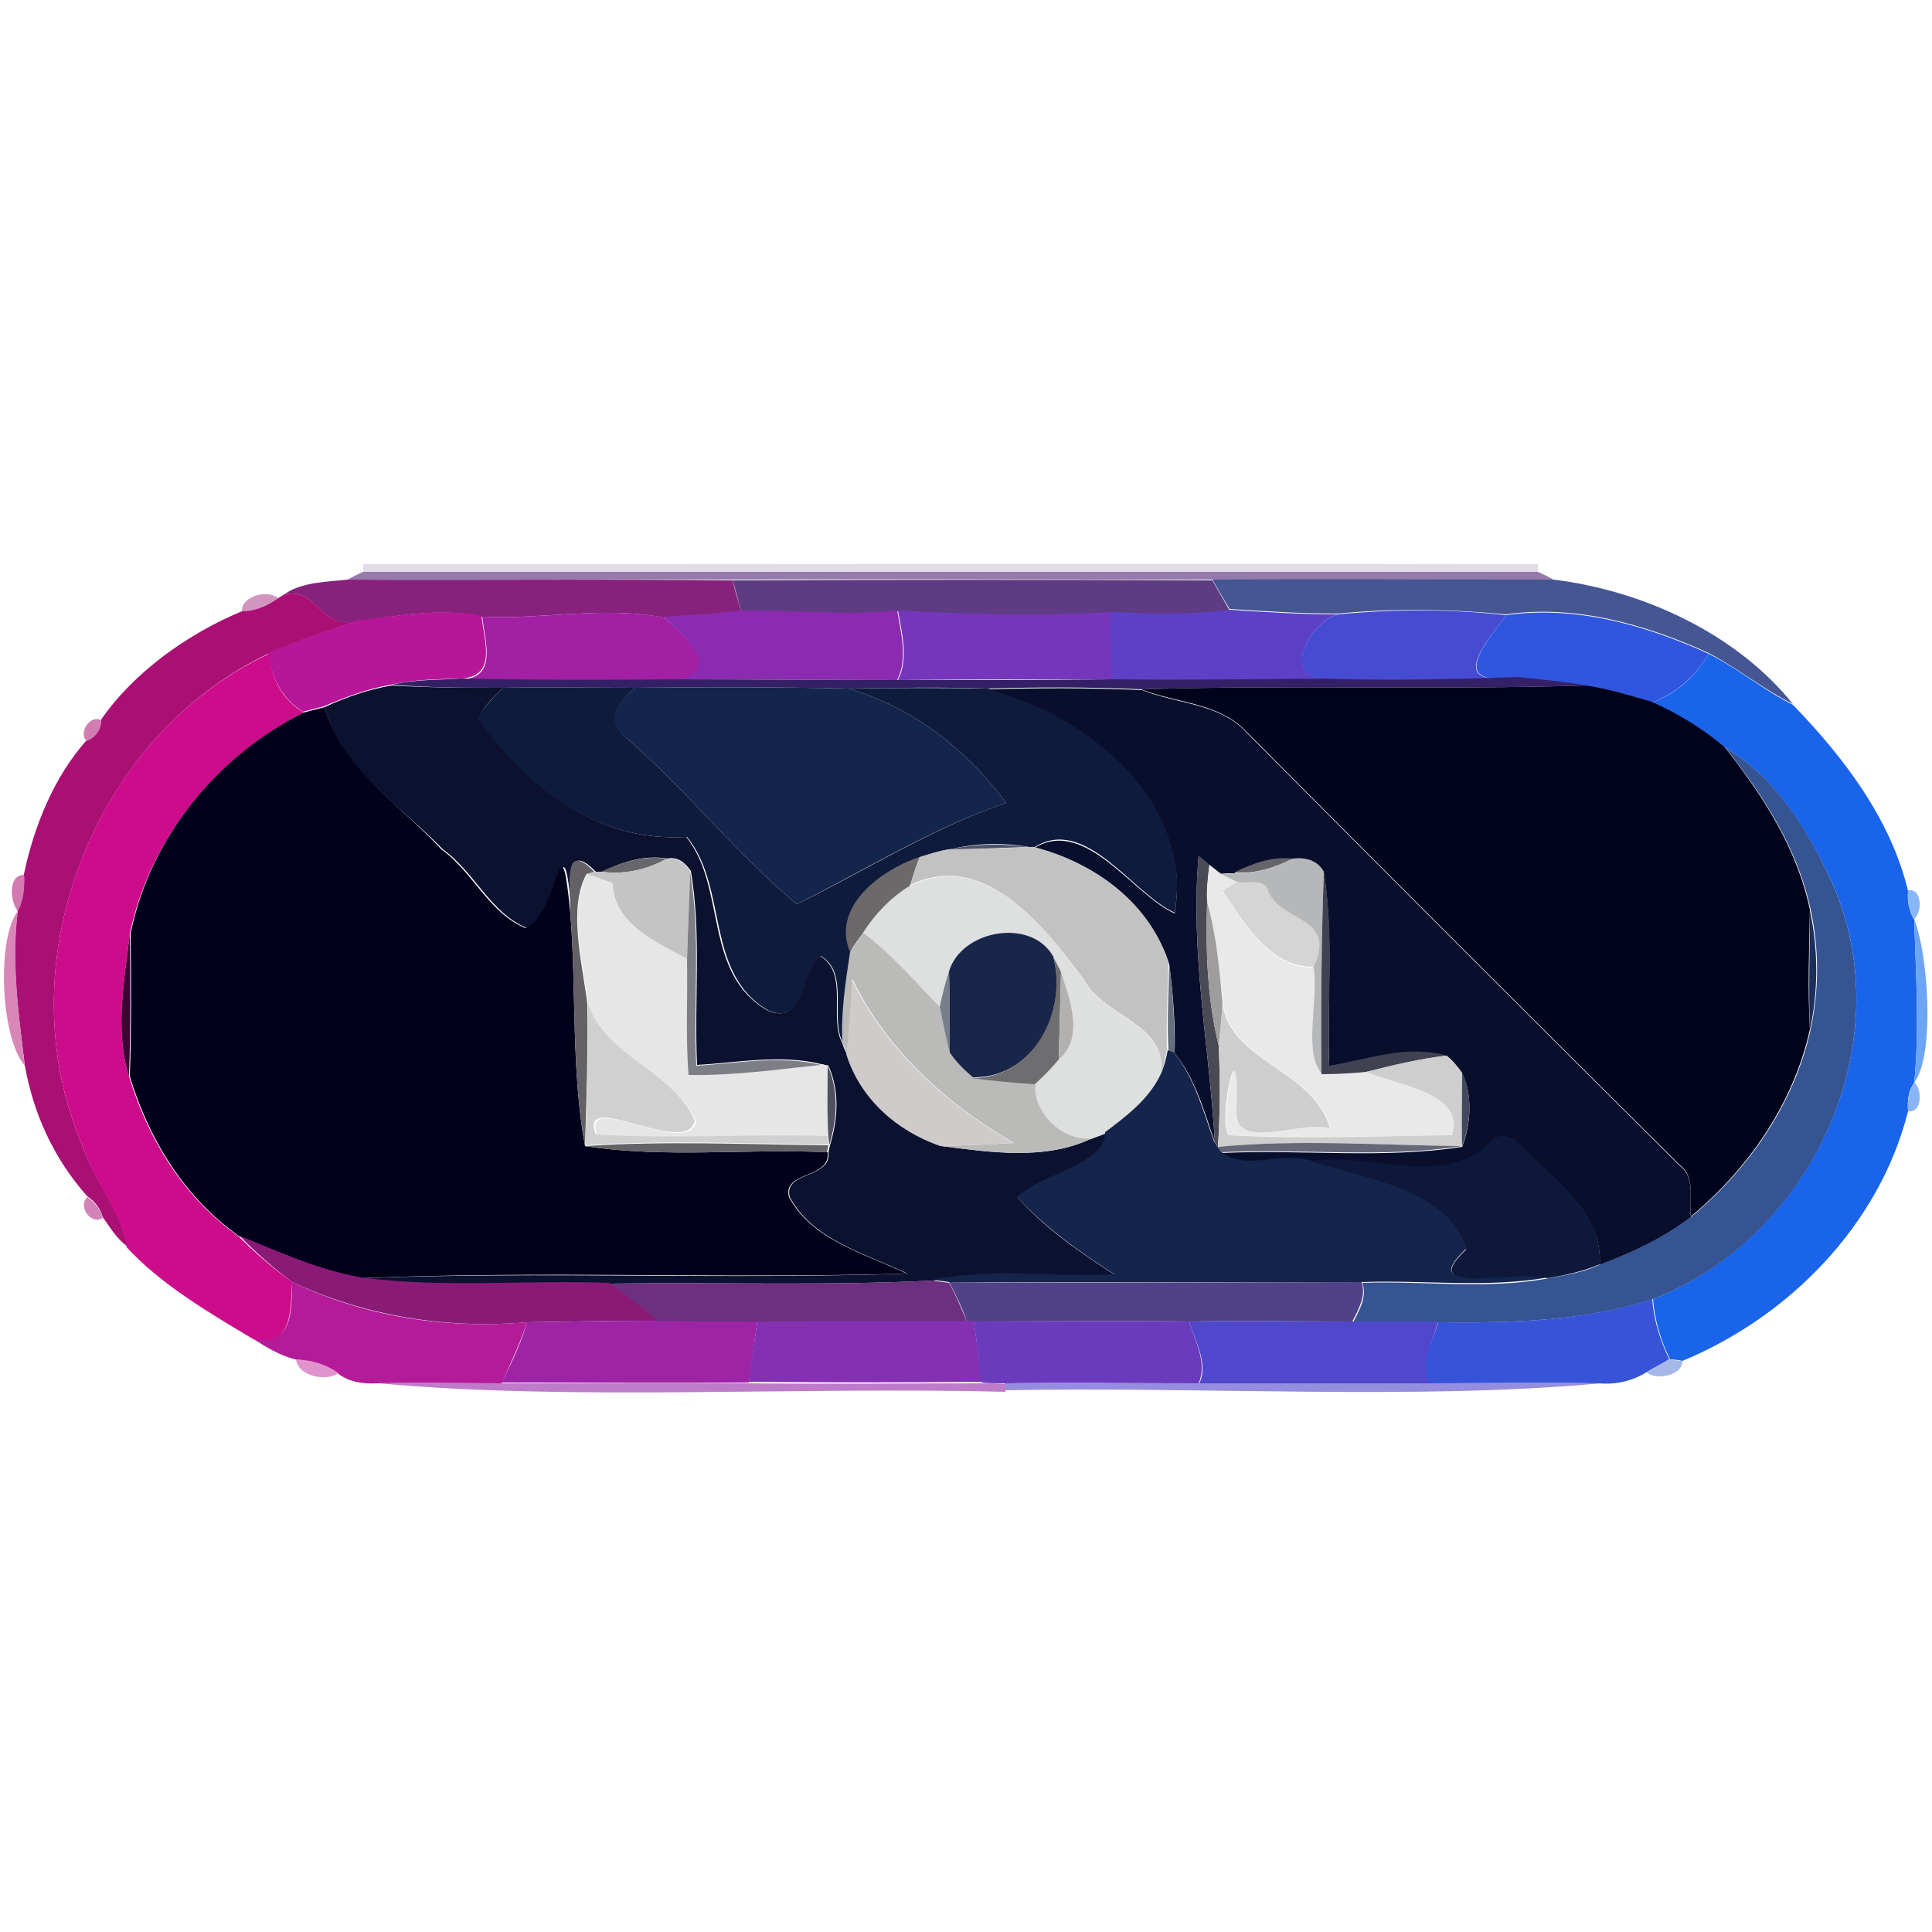 <?xml version="1.0" encoding="utf-8"?>
<!-- Generator: Adobe Illustrator 26.0.3, SVG Export Plug-In . SVG Version: 6.00 Build 0)  -->
<svg version="1.1" id="Layer_1" xmlns="http://www.w3.org/2000/svg" xmlns:xlink="http://www.w3.org/1999/xlink" x="0px" y="0px"
	 viewBox="0 0 250 250" style="enable-background:new 0 0 250 250;" xml:space="preserve">
<style type="text/css">
	.st0{fill:#E3DBE8;}
	.st1{fill:#967AAB;}
	.st2{fill:#87227C;}
	.st3{fill:#5F3B83;}
	.st4{fill:#455693;}
	.st5{fill:#D295C1;}
	.st6{fill:#AA0F74;}
	.st7{fill:#B71698;}
	.st8{fill:#A220A4;}
	.st9{fill:#8B2BAF;}
	.st10{fill:#7536BC;}
	.st11{fill:#5C41C7;}
	.st12{fill:#464BD2;}
	.st13{fill:#3055DE;}
	.st14{fill:#CD0C8B;}
	.st15{fill:#1A64EA;}
	.st16{fill:#342066;}
	.st17{fill:#0C112F;}
	.st18{fill:#0F1B3D;}
	.st19{fill:#14254C;}
	.st20{fill:#080E2C;}
	.st21{fill:#01021C;}
	.st22{fill:#02011B;}
	.st23{fill:#D17CB3;}
	.st24{fill:#365491;}
	.st25{fill:#4D5468;}
	.st26{fill:#C2C2C2;}
	.st27{fill:#636165;}
	.st28{fill:#66666B;}
	.st29{fill:#C4C4C4;}
	.st30{fill:#6B696A;}
	.st31{fill:#494A53;}
	.st32{fill:#666469;}
	.st33{fill:#B6B7B9;}
	.st34{fill:#E9E9E9;}
	.st35{fill:#D479B2;}
	.st36{fill:#E6E6E6;}
	.st37{fill:#7E7F86;}
	.st38{fill:#DEDFDF;}
	.st39{fill:#404151;}
	.st40{fill:#D4D5D4;}
	.st41{fill:#89B6F9;}
	.st42{fill:#9E9C9D;}
	.st43{fill:#D886B8;}
	.st44{fill:#1D2F5C;}
	.st45{fill:#6DA4F4;}
	.st46{fill:#3E0335;}
	.st47{fill:#BABAB9;}
	.st48{fill:#18264A;}
	.st49{fill:#6E6D6F;}
	.st50{fill:#676E7D;}
	.st51{fill:#787E8D;}
	.st52{fill:#B3B1B0;}
	.st53{fill:#CECBCA;}
	.st54{fill:#D1D0D0;}
	.st55{fill:#CECECE;}
	.st56{fill:#15244A;}
	.st57{fill:#505161;}
	.st58{fill:#44485C;}
	.st59{fill:#89B4F6;}
	.st60{fill:#0D183B;}
	.st61{fill:#636368;}
	.st62{fill:#666877;}
	.st63{fill:#D383B7;}
	.st64{fill:#891B77;}
	.st65{fill:#B41B98;}
	.st66{fill:#6D2F7F;}
	.st67{fill:#514287;}
	.st68{fill:#3754D9;}
	.st69{fill:#9C24A5;}
	.st70{fill:#8330B2;}
	.st71{fill:#6B3BBE;}
	.st72{fill:#5147CC;}
	.st73{fill:#E193CE;}
	.st74{fill:#A6B8E9;}
	.st75{fill:#BE7BCA;}
	.st76{fill:#958DE0;}
</style>
<g id="_x23_e3dbe8ff">
	<path class="st0" d="M47,73c50.7,0,101.3-0.1,152,0L199,74c-50.7,0-101.4,0-152,0L47,73z"/>
</g>
<g id="_x23_967aabff">
	<path class="st1" d="M45,75c0.5-0.3,1.5-0.8,2-1c50.7,0,101.3,0,152,0c0.5,0.2,1.5,0.7,2,1c-14.7,0.1-29.4,0-44.1,0
		c-20.7,0-41.4-0.1-62.1,0C78.2,74.9,61.6,75.1,45,75z"/>
</g>
<g id="_x23_87227cff">
	<path class="st2" d="M36.8,76.9c2.2-1.6,5.5-1.6,8.2-1.9c16.6,0.1,33.2-0.1,49.8,0.1c0.3,1.3,0.7,2.6,1.1,4
		c-3.4,0.4-6.7,0.6-10.1,0.8c-7.8-1.5-15.6,0.3-23.5-0.1c-5.4-1.2-10.8-0.1-16.1,0.6C41.4,81.6,41.2,76,36.8,76.9z"/>
</g>
<g id="_x23_5f3b83ff">
	<path class="st3" d="M94.8,75.1c20.7-0.1,41.4-0.1,62.1,0c0.7,1.3,1.5,2.6,2.2,3.9c-5.1,0.7-10.2,0.6-15.3,0.3
		c-9.2,0.4-18.4,0.3-27.7-0.2c-6.7,0.7-13.5-0.1-20.2,0C95.5,77.7,95.2,76.4,94.8,75.1z"/>
</g>
<g id="_x23_455693ff">
	<path class="st4" d="M156.9,75c14.7-0.1,29.4,0,44.1,0c11.5,1.4,23.6,6.9,31,16.1c-3.8-1.9-7.1-4.6-10.9-6.6
		c-8.1-3.7-17.3-6.3-26.2-5c-7.3-0.7-14.6-0.8-21.8-0.1c-4.7,0-9.3-0.3-14-0.6C158.4,77.6,157.6,76.3,156.9,75z"/>
</g>
<g id="_x23_d295c1ff">
	<path class="st5" d="M31.3,79.1c-0.1-1.9,3.2-2.9,4.7-1.7C34.6,78.4,33,79.1,31.3,79.1z"/>
</g>
<g id="_x23_aa0f74ff">
	<path class="st6" d="M36,77.4l0.8-0.5c4.5-0.9,4.6,4.8,9.5,3.4c-3.8,1.4-7.7,2.5-11.4,4.2C11.8,95.4,0.6,125,10.7,148.3
		c1.5,4.5,4.9,8.3,5.8,13c-1.4-1-2.2-2.4-3.2-3.8c-0.3-1.1-1-2-2-2.7c-4.3-4.8-7-10.7-8.1-17c-0.8-6.6-1.8-13.3-0.9-20
		c0.7-1.5,0.9-3.1,0.8-4.7c1.3-6.2,3.9-12.6,8.1-17.3c1.1-0.4,1.9-1.4,1.9-2.7C17.3,87,24.3,82,31.3,79.1C33,79.1,34.6,78.4,36,77.4
		z"/>
</g>
<g id="_x23_b71698ff">
	<path class="st7" d="M46.2,80.3c5.4-0.6,10.8-1.7,16.1-0.6c0.4,3.4,2,7.8-2.6,8.1c-3,0.1-6.1,0.1-9.1,0.8c-3,0.5-5.9,1.6-8.7,2.8
		c-0.7,0.2-2,0.5-2.7,0.7c-2.7-1.7-4.1-4.4-4.5-7.6C38.5,82.8,42.4,81.7,46.2,80.3z"/>
</g>
<g id="_x23_a220a4ff">
	<path class="st8" d="M62.4,79.8c7.8,0.4,15.6-1.4,23.5,0.1c2.5,2.2,8.1,6.9,2,8.1c-9.3,0.1-18.7,0.1-28-0.1
		C64.3,87.6,62.8,83.2,62.4,79.8z"/>
</g>
<g id="_x23_8b2bafff">
	<path class="st9" d="M85.8,79.8c3.4-0.2,6.8-0.4,10.1-0.8c6.7-0.1,13.5,0.7,20.2,0c0.5,3,1.4,6.2,0,9c-9.4,0-18.8-0.1-28.3-0.1
		C93.9,86.7,88.3,82.1,85.8,79.8z"/>
</g>
<g id="_x23_7536bcff">
	<path class="st10" d="M116.2,79c9.2,0.5,18.4,0.7,27.7,0.2c-0.3,2.9,0,5.8,0.2,8.7c-9.3,0-18.6,0-27.9,0.1
		C117.6,85.2,116.7,82,116.2,79z"/>
</g>
<g id="_x23_5c41c7ff">
	<path class="st11" d="M143.8,79.2c5.1,0.2,10.2,0.4,15.3-0.3c4.6,0.3,9.3,0.6,14,0.6c-3.5,1-7.3,7.8-1.9,8.4
		c-9.1,0.1-18.1,0.2-27.2,0.1C143.8,85.1,143.5,82.2,143.8,79.2z"/>
</g>
<g id="_x23_464bd2ff">
	<path class="st12" d="M173.1,79.5c7.3-0.7,14.6-0.7,21.8,0.1c-3.3,4.4-7.4,9.2,1.3,8.1c-8.3,0.3-16.7,0.5-25.1,0.2
		C165.8,87.3,169.6,80.5,173.1,79.5z"/>
</g>
<g id="_x23_3055deff">
	<path class="st13" d="M194.9,79.6c8.9-1.3,18.1,1.3,26.2,5c-1.7,2.9-4.2,5.1-7.3,6.3c-2.8-0.8-5.6-1.8-8.5-2.1c-3-0.4-6-0.8-9-1.1
		C187.6,88.8,191.6,84,194.9,79.6z"/>
</g>
<g id="_x23_cd0c8bff">
	<path class="st14" d="M10.7,148.3C0.6,125,11.8,95.4,34.8,84.6c0.3,3.2,1.7,5.9,4.5,7.6c-11.2,5.7-19.9,16.2-22.5,28.6
		c-0.7,6-2,12.6-0.1,18.5c2.5,8.2,7.1,15.7,14.2,20.7c2.1,2.1,4.4,4.1,6.9,5.9c-0.2,3.5,0.1,8.6-5,7.4c-5.7-3.4-12-7.1-16.4-11.9
		C15.6,156.6,12.2,152.9,10.7,148.3z"/>
</g>
<g id="_x23_1a64eaff">
	<path class="st15" d="M213.8,90.9c3.2-1.2,5.6-3.4,7.3-6.3c3.8,1.9,7.1,4.7,10.9,6.6c6.5,6.7,12.7,14.8,14.9,24.1
		c-0.1,1.3,0.1,2.6,0.8,3.7c0.2,7,0.7,14.1,0,21.1c-0.8,1.1-0.9,2.4-0.8,3.7c-3.7,14.7-15.4,26.6-29.2,32.3
		c-0.4-0.1-1.2-0.2-1.6-0.2c-1.2-2.4-2-5.1-2.2-7.8c20.9-8.2,32.6-34,22.8-54.7c-3.1-6.4-7.2-13-13.5-16.7
		C220.3,94.3,217.1,92.4,213.8,90.9z"/>
</g>
<g id="_x23_342066ff">
	<path class="st16" d="M50.7,88.6c3-0.7,6-0.6,9.1-0.8c9.3,0.2,18.7,0.2,28,0.1c9.4,0,18.8,0.1,28.3,0.1c9.3,0,18.6,0,27.9-0.1
		c9.1,0.1,18.1,0,27.2-0.1c8.4,0.3,16.7,0.1,25.1-0.2c3,0.3,6,0.6,9,1.1c-19.2,0.6-38.3-0.1-57.5,0.5c-6.7-0.3-13.3-0.3-20-0.1
		c-6-0.2-12-0.1-18,0c-9.2-0.2-18.4-0.2-27.6-0.1c-5.7,0-11.4-0.1-17.1,0C60.3,89,55.5,89,50.7,88.6z"/>
</g>
<g id="_x23_0c112fff">
	<path class="st17" d="M42,91.5c2.8-1.3,5.7-2.3,8.7-2.8C55.5,89,60.3,89,65.1,89c-1.3,1.2-2.5,2.4-3.2,4c6.5,8.8,15.2,16,26.9,15.3
		c5.3,6.6,2.1,17.7,10.6,22.5c4.9,1.9,3.9-5,6.7-7.1c3.8,2.2,1.1,8,2.9,11.3c0.1,0.4,0.4,1.1,0.6,1.4c1.8,5.7,6.6,10,12.2,11.9
		c6.4,0.8,13.4,1.9,19.5-1c0.4-0.2,1.4-0.5,1.8-0.7c0.1,4.2-8.2,5.3-11.4,8.4c3.6,4,8.1,7.1,12.6,10c-7.8,0.4-15.8-0.9-23.5,0.7
		c-13.9,0.7-27.9,0.2-41.9,0.4c-10.7-0.4-21.5,0.7-32.1-0.7c23.5-0.9,47.1,0.2,70.6-0.6c-5.4-2.6-12.2-4.3-15.2-9.9
		c-0.9-3.4,5.4-2.3,5-5.8l0.2-0.9c1.2-4,1.1-7.4-0.2-10.3l-0.9-0.2c-5.3-1.3-10.8-0.2-16.1,0.1c-0.4-8.4,0.6-16.8-0.8-25.1
		c-0.7-1-1.7-1.9-3-1.6c-3-0.5-5.8,0.4-8.5,1.7l-0.8,0c-4.1-4.2-3.1,1.8-3.1,5.4c-1.3-13.6-1.3,0-5.8,1.9c-4.8-2-6.8-7.3-10.9-10.2
		C51.7,104.1,44.2,99.5,42,91.5z"/>
</g>
<g id="_x23_0f1b3dff">
	<path class="st18" d="M65.1,89c5.7-0.1,11.4,0,17.1,0c-2.3,1.9-4,4.3-0.9,6.7c7.7,6.7,14.1,14.9,21.8,21.3
		c8.8-4.3,17.8-10,27.1-13.1c-5.2-7-12-12.3-20.4-14.8c6-0.1,12-0.1,18,0c12.8,3.2,26.8,14.3,24.2,29c-5.4-2.4-11.5-12.6-18.1-8.5
		l-0.7,0c-3.5-0.6-6.9-0.5-10.3,0.3c-1.3,0.2-2.6,0.6-3.8,1c-4.9,1.6-11.5,6.4-9,12.3c-0.6,3.9-1.2,7.9-1,11.8
		c-1.8-3.3,0.9-9.1-2.9-11.3c-2.8,2.1-1.8,9-6.7,7.1c-8.4-4.8-5.2-15.9-10.6-22.5C77.1,109,68.3,101.9,61.8,93
		C62.6,91.5,63.8,90.2,65.1,89z"/>
</g>
<g id="_x23_14254cff">
	<path class="st19" d="M82.2,89c9.2-0.1,18.4-0.1,27.6,0.1c8.4,2.5,15.2,7.8,20.4,14.8c-9.3,3.1-18.3,8.7-27.1,13.1
		c-7.7-6.4-14.1-14.6-21.8-21.3C78.1,93.4,79.8,90.9,82.2,89z"/>
</g>
<g id="_x23_080e2cff">
	<path class="st20" d="M127.8,89.2c6.7-0.2,13.3-0.2,20,0.1c4.5,1.8,10.1,1.7,13.5,5.5c18.6,18.7,37.3,37.4,56,56
		c2.2,1.6,1.2,4.4,1.5,6.7c-3.5,2.7-7.6,4.6-11.8,6.2c0.4-6.9-6-11-10.2-15.4c-1-1.2-2.8-1.8-4-0.4c-6.1,6.1-15.7,1.2-23.1,2.5
		c-3.5-1.2-8.8,1.4-11.7-1.2c10.4-0.5,21,0.8,31.2-0.8c1.1-2.8,1.4-6.7,0-9.5c-0.6-0.8-1.2-1.6-2-2.2c-5.1-1.4-10.1,0.5-15.2,1.3
		c-0.3-8.4,0.6-16.8-0.7-25.1c-0.8-1.5-2.4-1.9-4-1.7c-2.7-0.3-5.2,0.6-7.6,1.8c-0.4,0-1.4,0-1.8,0.1c-0.3-0.3-1-0.8-1.4-1.1
		c-0.4-0.3-1.1-0.9-1.4-1.2c-1.1,12.4,1.4,24.7,2.1,37c-1.4-4-2.5-8.2-5.2-11.5c0.1-3.8-0.2-7.7-0.7-11.5c-2.5-8-9.7-13.1-17.4-15.1
		c6.6-4,12.8,6.2,18.1,8.5C154.5,103.5,140.5,92.4,127.8,89.2z"/>
</g>
<g id="_x23_01021cff">
	<path class="st21" d="M147.7,89.2c19.2-0.6,38.3,0.1,57.5-0.5c2.9,0.4,5.7,1.3,8.5,2.1c3.4,1.5,6.5,3.4,9.4,5.8
		c5,6.3,9.4,13.1,11.1,21.1c-0.1,5.2-0.3,10.3,0,15.5c-2.1,9.5-7.9,18-15.4,24.2c-0.3-2.3,0.7-5.1-1.5-6.7
		c-18.7-18.6-37.4-37.3-56-56C157.8,90.9,152.2,91,147.7,89.2z"/>
</g>
<g id="_x23_02011bff">
	<path class="st22" d="M39.3,92.2c0.7-0.2,2-0.5,2.7-0.7c2.3,8,9.8,12.6,15.1,18.4c4.1,2.9,6.1,8.2,10.9,10.2
		c4.4-1.9,4.5-15.5,5.8-1.9c0.8,10,0.1,20.3,1.9,30.1c10.3,1.6,20.9,0.3,31.4,0.8c0.4,3.5-5.9,2.4-5,5.8c3,5.6,9.8,7.3,15.2,9.9
		c-23.5,0.7-47.1-0.4-70.6,0.6c-5.5-1-10.6-3.4-15.7-5.4c-7.1-5-11.7-12.5-14.2-20.7c0.2-6.2,0.2-12.3,0.1-18.5
		C19.4,108.4,28.1,97.8,39.3,92.2z"/>
</g>
<g id="_x23_d17cb3ff">
	<path class="st23" d="M11.2,95.9c-1.1-1.1,0.5-3.5,1.9-2.7C13.1,94.5,12.3,95.5,11.2,95.9z"/>
</g>
<g id="_x23_365491ff">
	<path class="st24" d="M223.2,96.7c6.3,3.7,10.4,10.2,13.5,16.7c9.8,20.7-1.9,46.6-22.8,54.7c-8.9,2.9-18.4,3.1-27.7,3
		c-3.7,0-7.4,0-11.1,0c0.8-1.6,1.8-3.2,1.2-5.1c8-0.3,16.2,0.9,24.1-0.6c2.3-0.4,4.6-0.8,6.7-1.8c4.2-1.6,8.3-3.5,11.8-6.2
		c7.5-6.2,13.3-14.7,15.4-24.2c1.1-5.1,1.1-10.4,0-15.5C232.6,109.8,228.2,102.9,223.2,96.7z"/>
</g>
<g id="_x23_4d5468ff">
	<path class="st25" d="M122.8,109.9c3.4-0.7,6.8-0.8,10.3-0.3C129.7,109.7,126.2,109.9,122.8,109.9z"/>
</g>
<g id="_x23_c2c2c2ff">
	<path class="st26" d="M119,110.9c1.3-0.4,2.5-0.8,3.8-1c3.4,0,6.9-0.1,10.3-0.3l0.7,0c7.8,2,15,7.2,17.4,15.1
		c-0.1,3.7-0.3,7.5-0.2,11.2c-0.2,1.1-0.5,2.2-0.8,3.2c1-6.7-7.3-7.4-10-12.4c-5.2-7-13-16.9-22.6-12.1
		C118.1,113.4,118.5,112.2,119,110.9z"/>
</g>
<g id="_x23_636165ff">
	<path class="st27" d="M73.8,118.2c0-3.6-1-9.6,3.1-5.4l-1,0.3c-2.4,4.3-0.6,11.4,0.1,16.7c0.1,6.1-0.1,12.3-0.3,18.4
		C73.9,138.5,74.6,128.2,73.8,118.2z"/>
</g>
<g id="_x23_66666bff">
	<path class="st28" d="M77.8,112.8c2.7-1.3,5.5-2.1,8.5-1.7C83.6,112.6,80.7,113.2,77.8,112.8z"/>
</g>
<g id="_x23_c4c4c4ff">
	<path class="st29" d="M86.3,111.1c1.3-0.2,2.3,0.6,3,1.6c-0.1,3.8-0.3,7.6-0.4,11.4c-4-2.2-9.6-4.6-9.7-9.8
		c-1.1-0.5-2.2-0.8-3.3-1.2l1-0.3l0.8,0C80.7,113.2,83.6,112.6,86.3,111.1z"/>
</g>
<g id="_x23_6b696aff">
	<path class="st30" d="M110,123.2c-2.5-5.9,4.1-10.7,9-12.3c-0.5,1.2-0.9,2.5-1.3,3.8c-2.4,1.6-4.5,3.6-6,6
		C111.1,121.5,110.5,122.3,110,123.2z"/>
</g>
<g id="_x23_494a53ff">
	<path class="st31" d="M155.1,110.7c0.4,0.3,1.1,0.9,1.4,1.2c-0.2,1.6-0.4,3.2-0.3,4.8c-0.2,6.2,0,12.5,1.5,18.6
		c0.2,4.4,0.2,8.7-0.1,13.1l-0.4-0.6C156.5,135.4,154,123.2,155.1,110.7z"/>
</g>
<g id="_x23_666469ff">
	<path class="st32" d="M159.7,112.9c2.4-1.2,4.9-2.1,7.6-1.8C164.9,112.3,162.4,113.1,159.7,112.9z"/>
</g>
<g id="_x23_b6b7b9ff">
	<path class="st33" d="M167.3,111.1c1.6-0.2,3.2,0.2,4,1.7c-0.3,8.7-0.4,17.5-0.3,26.2c-2.5-2.7-0.4-9.4-1.1-13.8
		c3.1-6.8-4.5-5.6-6-10.1c-0.7-1.4-2.6-0.6-3.9-0.9c-0.5-0.3-1.6-0.9-2.2-1.1c0.4,0,1.4,0,1.8-0.1
		C162.4,113.1,164.9,112.3,167.3,111.1z"/>
</g>
<g id="_x23_e9e9e9ff">
	<path class="st34" d="M156.2,116.7c0-1.6,0.1-3.2,0.3-4.8c0.4,0.3,1,0.8,1.4,1.1c0.5,0.3,1.6,0.9,2.2,1.1c-0.5,0.3-1.4,1-1.9,1.3
		c2.8,4.1,6.1,9.9,11.8,9.8c0.6,4.5-1.4,11.1,1.1,13.8c1.9,0.1,3.9-0.1,5.8-0.3c4.3,1.8,12.8,2.7,11.1,8.2c-9.6,0.1-19.3,0.4-28.9,0
		c-1.5-1.7,1.5-15.9,1-2.9c0,5,8.7,0.9,12.1,2c-2.3-7.8-12.9-8.5-13.9-16.2C157.8,125.4,157.4,121,156.2,116.7z"/>
</g>
<g id="_x23_d479b2ff">
	<path class="st35" d="M2.3,117.9c-1-1.2-1.3-4.7,0.8-4.7C3.2,114.8,3.1,116.5,2.3,117.9z"/>
</g>
<g id="_x23_e6e6e6ff">
	<path class="st36" d="M76.1,129.8c-0.7-5.3-2.5-12.5-0.1-16.7c1.1,0.4,2.2,0.8,3.3,1.2c0.1,5.2,5.7,7.7,9.7,9.8
		c0.1,5-0.2,9.9,0.2,14.9c5.7,0.1,11.4-0.7,17.1-1.3l0.9,0.2c0,3.1-0.1,6.1,0.1,9.2c-10-0.4-20,0.4-30-0.2
		c-2.4-6.1,11.8,3.1,12.8-1.8C87,138.5,78.1,136.7,76.1,129.8z"/>
</g>
<g id="_x23_7e7f86ff">
	<path class="st37" d="M89.3,112.8c1.4,8.3,0.4,16.7,0.8,25.1c5.3-0.3,10.8-1.4,16.1-0.1c-5.7,0.6-11.3,1.4-17.1,1.3
		c-0.4-4.9-0.1-9.9-0.2-14.9C89,120.3,89.2,116.5,89.3,112.8z"/>
</g>
<g id="_x23_dedfdfff">
	<path class="st38" d="M117.6,114.7c9.6-4.9,17.5,5.1,22.6,12.1c2.7,4.9,11,5.7,10,12.4c-1.6,3.2-4.5,5.4-7.2,7.5
		c-0.4,0.2-1.4,0.5-1.8,0.7c-3.9,0.4-7.8-3.5-7.3-7.1c1.1-1,2.1-2.1,3.1-3.2c3.4-2.9,1.4-7.7,0.3-11.3c-0.2-0.5-0.8-1.5-1-2
		c-2.8-5.1-11.9-3.5-13.5,1.9c-0.5,1.5-0.9,3-1.2,4.6c-3.2-3.3-6.3-6.8-9.9-9.6C113.2,118.3,115.2,116.2,117.6,114.7z"/>
</g>
<g id="_x23_404151ff">
	<path class="st39" d="M171.3,112.8c1.4,8.3,0.4,16.8,0.7,25.1c5-0.8,10-2.8,15.2-1.3c-3.5,0.4-6.9,1.3-10.4,2.1
		c-1.9,0.2-3.9,0.3-5.8,0.3C170.9,130.2,171,121.5,171.3,112.8z"/>
</g>
<g id="_x23_d4d5d4ff">
	<path class="st40" d="M160.1,114.1c1.2,0.3,3.2-0.5,3.9,0.9c1.5,4.5,9.1,3.3,6,10.1c-5.7,0.1-9-5.7-11.8-9.8
		C158.6,115,159.6,114.4,160.1,114.1z"/>
</g>
<g id="_x23_89b6f9ff">
	<path class="st41" d="M246.9,115.2c1.8-0.3,1.9,2.8,0.8,3.7C247,117.9,246.8,116.5,246.9,115.2z"/>
</g>
<g id="_x23_9e9c9dff">
	<path class="st42" d="M156.2,116.7c1.2,4.3,1.6,8.7,2,13.1c-0.1,1.8-0.3,3.7-0.5,5.5C156.2,129.2,156,122.9,156.2,116.7z"/>
</g>
<g id="_x23_d886b8ff">
	<path class="st43" d="M3.2,137.9c-3.2-3.8-3.6-16.5-0.9-20C1.5,124.6,2.4,131.3,3.2,137.9z"/>
</g>
<g id="_x23_1d2f5cff">
	<path class="st44" d="M234.2,117.8c1.1,5.1,1.1,10.4,0,15.5C234,128.1,234.2,122.9,234.2,117.8z"/>
</g>
<g id="_x23_6da4f4ff">
	<path class="st45" d="M247.7,119c1.7,4,2.8,17.3,0,21.1C248.4,133,247.9,126,247.7,119z"/>
</g>
<g id="_x23_3e0335ff">
	<path class="st46" d="M16.7,139.3c-1.9-5.9-0.6-12.5,0.1-18.5C16.9,126.9,16.9,133.1,16.7,139.3z"/>
</g>
<g id="_x23_babab9ff">
	<path class="st47" d="M110,123.2c0.5-0.8,1.1-1.6,1.7-2.5c3.7,2.8,6.7,6.3,9.9,9.6c0.3,1.5,1,4.4,1.3,5.9c0.8,1.2,1.9,2.3,3,3.2
		c2.7,0.4,5.4,0.6,8.1,0.8c-0.5,3.6,3.5,7.6,7.3,7.1c-6.1,2.9-13.1,1.8-19.5,1c3.1-0.1,6.3-0.2,9.4-0.4c-8.7-5-16.5-12.1-20.9-21.2
		c-0.1,3.2-0.3,6.5-0.7,9.7c-0.1-0.4-0.4-1.1-0.6-1.4C108.8,131,109.4,127.1,110,123.2z"/>
</g>
<g id="_x23_18264aff">
	<path class="st48" d="M122.8,125.7c1.6-5.4,10.7-7,13.5-1.9c1.9,7.1-2.5,15.7-10.4,15.6c-1.1-0.9-2.2-2-3-3.2
		C122.8,132.7,122.9,129.2,122.8,125.7z"/>
</g>
<g id="_x23_6e6d6fff">
	<path class="st49" d="M136.3,123.8c0.2,0.5,0.8,1.5,1,2c-0.1,3.7-0.2,7.5-0.3,11.3c-0.9,1.1-2,2.2-3.1,3.2
		c-2.7-0.2-5.4-0.4-8.1-0.8C133.8,139.5,138.1,130.9,136.3,123.8z"/>
</g>
<g id="_x23_676e7dff">
	<path class="st50" d="M151.3,124.8c0.5,3.8,0.7,7.6,0.7,11.5l-0.8-0.3C151,132.2,151.2,128.5,151.3,124.8z"/>
</g>
<g id="_x23_787e8dff">
	<path class="st51" d="M121.6,130.3c0.3-1.5,0.7-3.1,1.2-4.6c0.1,3.5,0.1,7,0.1,10.5C122.5,134.7,121.9,131.8,121.6,130.3z"/>
</g>
<g id="_x23_b3b1b0ff">
	<path class="st52" d="M137.3,125.8c1.1,3.5,3.1,8.4-0.3,11.3C137.1,133.3,137.2,129.5,137.3,125.8z"/>
</g>
<g id="_x23_cecbcaff">
	<path class="st53" d="M110.2,126.7c4.4,9.1,12.2,16.2,20.9,21.2c-3.1,0.2-6.3,0.3-9.4,0.4c-5.6-1.9-10.4-6.1-12.2-11.9
		C109.9,133.2,110.1,129.9,110.2,126.7z"/>
</g>
<g id="_x23_d1d0d0ff">
	<path class="st54" d="M76.1,129.8c2.1,6.9,11,8.7,13.8,15.2c-1,4.9-15.2-4.3-12.8,1.8c10,0.6,20-0.1,30,0.2l0.1,1.1
		c-10.5-0.1-21-0.6-31.5,0.1C76,142.1,76.1,136,76.1,129.8z"/>
</g>
<g id="_x23_cececeff">
	<path class="st55" d="M158.2,129.8c1,7.7,11.6,8.4,13.9,16.2c-3.4-1.1-12.1,3-12.1-2c0.5-13-2.5,1.2-1,2.9c9.6,0.5,19.3,0.1,28.9,0
		c1.7-5.5-6.8-6.4-11.1-8.2c3.4-0.9,6.9-1.7,10.4-2.1c0.8,0.6,1.4,1.4,2,2.2c0,3.2-0.1,6.3,0,9.5c-10.5-0.1-21.1-0.9-31.6,0.1
		c0.3-4.4,0.3-8.7,0.1-13.1C157.9,133.5,158.1,131.6,158.2,129.8z"/>
</g>
<g id="_x23_15244aff">
	<path class="st56" d="M151.1,135.9l0.8,0.3c2.7,3.3,3.8,7.6,5.2,11.5l0.4,0.6l0.5,0.7c2.9,2.6,8.2-0.1,11.7,1.2
		c6.9,2.2,17.9,3.6,20,11.4c-6.7,6.3,6.2,2.5,10.6,3.7c-7.9,1.4-16.1,0.3-24.1,0.6c-17.8,0-35.6,0.1-53.4,0
		c-0.5-0.1-1.6-0.2-2.1-0.3c7.7-1.6,15.7-0.3,23.5-0.7c-4.5-2.9-8.9-6-12.6-10c3.2-3.1,11.5-4.2,11.4-8.4c2.8-2.1,5.7-4.3,7.2-7.5
		C150.6,138.1,150.9,137,151.1,135.9z"/>
</g>
<g id="_x23_505161ff">
	<path class="st57" d="M107.1,137.9c1.3,2.9,1.4,6.3,0.2,10.3l-0.1-1.1C107,144,107.1,141,107.1,137.9z"/>
</g>
<g id="_x23_44485cff">
	<path class="st58" d="M189.2,138.8c1.4,2.8,1.1,6.7,0,9.5C189.1,145.1,189.2,141.9,189.2,138.8z"/>
</g>
<g id="_x23_89b4f6ff">
	<path class="st59" d="M246.9,143.8c-0.1-1.3,0.1-2.6,0.8-3.7C248.8,140.9,248.7,144.1,246.9,143.8z"/>
</g>
<g id="_x23_0d183bff">
	<path class="st60" d="M192.8,147.8c1.2-1.4,3-0.8,4,0.4c4.2,4.4,10.6,8.5,10.2,15.4c-2.1,0.9-4.4,1.4-6.7,1.8
		c-4.4-1.2-17.2,2.5-10.6-3.7c-2.1-7.8-13.1-9.2-20-11.4C177.1,148.9,186.7,153.9,192.8,147.8z"/>
</g>
<g id="_x23_636368ff">
	<path class="st61" d="M75.7,148.3c10.5-0.7,21-0.2,31.5-0.1l-0.2,0.9C96.7,148.6,86,149.9,75.7,148.3z"/>
</g>
<g id="_x23_666877ff">
	<path class="st62" d="M157.6,148.4c10.5-1,21.1-0.2,31.6-0.1c-10.2,1.6-20.8,0.3-31.2,0.8L157.6,148.4z"/>
</g>
<g id="_x23_d383b7ff">
	<path class="st63" d="M11.3,154.9c0.9,0.7,1.7,1.5,2,2.7C11.8,158.6,10,156.1,11.3,154.9z"/>
</g>
<g id="_x23_891b77ff">
	<path class="st64" d="M31,159.9c5.1,2.1,10.2,4.4,15.7,5.4c10.6,1.4,21.4,0.3,32.1,0.7c2.3,1.4,4.3,3.1,6.4,4.9
		c-5.7,0-11.3,0.1-17,0.2c-10.5,0.9-20.9-0.8-30.4-5.2C35.4,164.1,33.1,162.1,31,159.9z"/>
</g>
<g id="_x23_b41b98ff">
	<path class="st65" d="M37.8,165.9c9.5,4.5,19.8,6.1,30.4,5.2c-0.9,2.7-2.1,5.3-3.3,7.9c-5.3,0-10.6-0.1-16,0
		c-1.8,0.1-3.7-0.1-5.2-1.3c-1.6-1.1-3.6-1.6-5.5-1.8c-2-0.5-3.8-1.6-5.5-2.7C38,174.4,37.7,169.4,37.8,165.9z"/>
</g>
<g id="_x23_6d2f7fff">
	<path class="st66" d="M78.8,166.1c14-0.2,27.9,0.3,41.9-0.4c0.5,0.1,1.6,0.2,2.1,0.3c0.9,1.6,1.6,3.3,2.3,5c-9,0-18.1,0-27.1,0.1
		c-4.3-0.1-8.5,0-12.8-0.1C83.2,169.2,81.1,167.5,78.8,166.1z"/>
</g>
<g id="_x23_514287ff">
	<path class="st67" d="M122.8,165.9c17.8,0.2,35.6,0,53.4,0c0.6,1.8-0.4,3.5-1.2,5.1c-7.1,0-14.1-0.1-21.1,0c-9.3-0.1-18.6,0-27.9,0
		l-0.9,0C124.5,169.2,123.7,167.6,122.8,165.9z"/>
</g>
<g id="_x23_3754d9ff">
	<path class="st68" d="M186.1,171.1c9.3,0.1,18.8-0.1,27.7-3c0.2,2.7,1,5.3,2.2,7.8c-1,0.6-2,1.1-3,1.7c-1.8,1.1-3.9,1.6-6.1,1.4
		c-7.4-0.1-14.8,0-22.2,0C183.6,176.3,185.4,173.6,186.1,171.1z"/>
</g>
<g id="_x23_9c24a5ff">
	<path class="st69" d="M68.2,171.1c5.7-0.1,11.3-0.2,17-0.2c4.3,0.1,8.5,0.1,12.8,0.1c-0.4,2.6-0.7,5.3-1.1,7.9
		c-10.7,0.1-21.3,0-32,0C66.2,176.4,67.4,173.8,68.2,171.1z"/>
</g>
<g id="_x23_8330b2ff">
	<path class="st70" d="M98,171c9-0.1,18.1,0,27.1-0.1l0.9,0c0.4,2.6,0.7,5.3,1.1,7.9c-10.1,0.1-20.1,0.1-30.2,0
		C97.2,176.3,97.6,173.7,98,171z"/>
</g>
<g id="_x23_6b3bbeff">
	<path class="st71" d="M126,171c9.3,0,18.6-0.1,27.9,0c0.7,2.6,2.4,5.3,1.2,8c-8.4,0-16.8-0.1-25.2,0c-0.7,0-2.2,0-2.9-0.1
		C126.7,176.3,126.4,173.6,126,171z"/>
</g>
<g id="_x23_5147ccff">
	<path class="st72" d="M153.9,171c7-0.1,14.1,0,21.1,0c3.7,0,7.4,0,11.1,0c-0.7,2.6-2.4,5.3-1.2,8c-9.9,0-19.8,0-29.7,0
		C156.4,176.3,154.6,173.6,153.9,171z"/>
</g>
<g id="_x23_e193ceff">
	<path class="st73" d="M38.3,175.9c2,0.1,3.9,0.6,5.5,1.8C42.1,178.8,38.6,178.1,38.3,175.9z"/>
</g>
<g id="_x23_a6b8e9ff">
	<path class="st74" d="M213.1,177.6c1-0.6,2-1.2,3-1.7c0.4,0.1,1.2,0.2,1.6,0.2C217.8,177.9,214.4,178.7,213.1,177.6z"/>
</g>
<g id="_x23_be7bcaff">
	<path class="st75" d="M49,179c5.3-0.1,10.6,0,16,0c10.7,0,21.3,0,32,0c10.1,0.1,20.1,0,30.2,0c0.7,0,2.2,0,2.9,0.1l0,1
		C103.3,179.4,74.1,181.3,49,179z"/>
</g>
<g id="_x23_958de0ff">
	<path class="st76" d="M130,179c8.4,0,16.8,0,25.2,0c9.9,0,19.8,0,29.7,0c7.4,0,14.8-0.1,22.2,0c-23.8,2.2-51.6,0.4-77,0.9L130,179z
		"/>
</g>
</svg>
